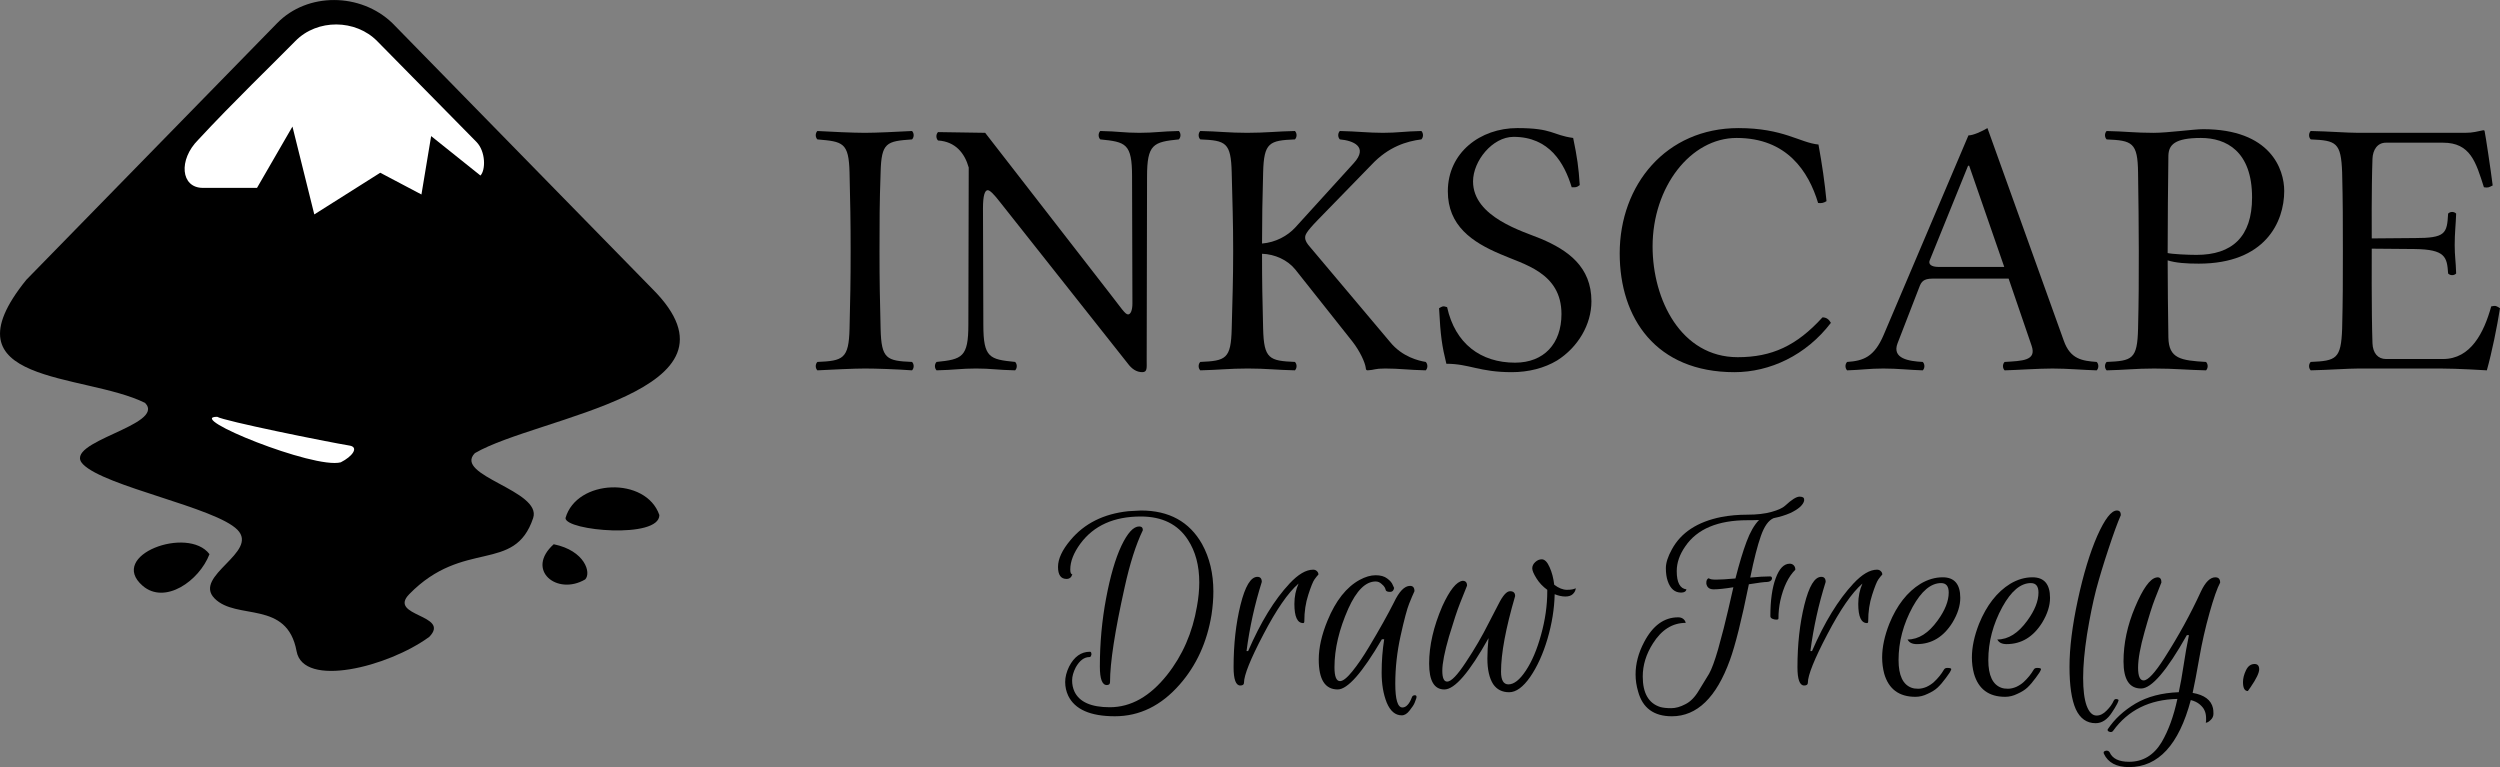 <?xml version="1.0" encoding="UTF-8"?>
<svg width="828.38" height="254.18" version="1.0" xmlns="http://www.w3.org/2000/svg" xmlns:cc="http://creativecommons.org/ns#" xmlns:dc="http://purl.org/dc/elements/1.1/" xmlns:rdf="http://www.w3.org/1999/02/22-rdf-syntax-ns#" xmlns:xlink="http://www.w3.org/1999/xlink">
 <rect width="100%" height="100%" fill="#808080" stroke="none"/>
 <title>Inkscape Logo</title>
 <style type="text/css">.specularity {opacity:0.5;}
	.low-specularity {opacity:0.25;}
	.full-specularity {opacity:1;}
	.black {fill:#000000;}
	.white {fill:#ffffff;}
	.outline-big {stroke-width:16;stroke:none;opacity:0.1;fill:none;}
	.outline-small {stroke-width:8;stroke:none;opacity:0.2;fill:none;}
	.stroke-highlight {fill:none;stroke:none;opacity:0.2;}
       	.base-shadow 	{fill:black;opacity:75;}</style>
 <!-- Copyright License -->
 <g transform="translate(152.73 -586.07)">
  <path d="m200.68 777.9q-2.834 0-2.834-3.983t4.137-8.886q6.894-8.273 19.151-9.575l4.213-0.23q13.942 0 20.223 11.108 3.754 6.818 3.754 15.704 0 3.677-0.613 7.737-2.221 13.636-10.571 23.134-9.193 10.495-21.449 10.495-12.18 0-15.474-6.818-0.996-2.145-0.996-4.52 0-2.451 1.302-5.133 2.528-4.903 6.894-4.903 0.383 0 0.46 0.46 0.153 0.383-0.077 0.843-0.153 0.46-0.536 0.46-2.604 0-4.52 3.371-1.226 2.375-1.226 4.366 0 1.992 0.766 3.677 2.451 5.209 11.72 5.209 10.495 0 18.998-10.725 7.66-9.652 9.882-22.675 0.766-4.213 0.766-7.967 0-8.35-3.754-14.095-4.979-7.737-15.627-7.737-13.329 0-19.994 8.963-3.371 4.596-3.371 8.58 0 1.609 0.689 1.609-0.46 1.532-1.915 1.532zm11.031 29.033q0-11.644 2.068-22.598 2.068-11.031 5.056-17.389 3.064-6.435 5.899-6.435 1.226 0 1.226 1.226-3.447 7.124-6.052 18.998-4.826 21.679-4.826 31.331 0 0.996-1.073 0.996-2.298 0-2.298-6.128z"/>
  <path d="m279.08 792.53q-2.911 0-2.911-6.358 0-3.6 1.379-6.741-5.209 4.52-11.644 16.853-6.435 12.257-6.435 16.01 0 0.919-1.226 0.919-2.221 0-2.221-6.052 0-11.414 2.298-20.683t5.592-9.269q1.456 0 1.456 1.685-3.524 11.184-5.056 22.905h0.536q6.205-14.325 13.712-22.368 4.29-4.596 7.814-4.596 0.766 0 1.226 0.46 0.536 0.46 0.536 1.149-0.536 0.536-1.302 1.609t-2.068 5.133q-1.302 3.983-1.302 8.733 0 0.613-0.383 0.613z"/>
  <path d="m290.52 814.52q-6.282 0-6.282-9.882 0-5.899 2.911-12.946 4.06-9.882 10.648-13.482 2.834-1.532 5.286-1.532t3.83 1.072q1.456 1.073 1.839 2.145l0.46 0.996q-0.23 1.302-1.302 1.302-1.226 0-1.456-0.536-0.153-0.613-0.383-0.996-0.23-0.46-1.072-1.149-0.843-0.766-1.915-0.766-4.979 0-9.039 8.963-4.596 10.342-4.596 19.457 0 4.596 1.839 4.596 1.456 0 4.06-3.217 2.681-3.294 5.592-8.197 5.056-8.426 8.197-14.631 2.604-5.516 5.362-5.516 1.456 0 1.456 1.762-0.689 1.456-1.762 4.137-1.073 2.681-2.834 10.648-1.762 7.967-1.762 15.857 0 7.89 2.375 7.89 0.919 0 1.685-0.843 0.766-0.766 1.379-2.375 0.23-0.843 1.073-0.843 0.306 0 0.46 0.23t0 0.766-0.536 1.456q-0.383 0.996-1.685 2.604-1.226 1.609-2.604 1.609-3.217 0-4.979-4.213-1.685-4.213-1.685-9.959t0.843-11.031h-0.766q-9.729 16.623-14.631 16.623z"/>
  <path d="m362.26 779.82q2.221 1.685 4.213 1.685 2.068 0 2.911-0.536 0 0.996-0.919 1.915-0.843 0.843-2.528 0.843-1.609 0-3.524-0.766-0.153 7.201-2.375 14.785-2.221 7.507-5.745 12.64-3.524 5.056-6.971 5.056t-5.286-2.681q-1.915-2.988-1.915-8.503 0-3.141 0.383-6.741-9.499 17.006-14.631 17.006-5.056 0-5.056-8.58 0-8.886 4.366-18.998 3.677-8.043 6.741-8.426 1.456 0 1.456 1.609-0.919 2.221-2.298 5.745-1.379 3.447-3.677 11.108-2.221 7.66-2.221 11.337 0 3.6 1.609 3.6 1.992 0 6.205-6.435 4.29-6.435 7.507-12.869l3.294-6.358q2.145-4.29 3.83-4.29t1.685 1.609q-4.673 16.01-4.673 25.05 0 4.213 2.451 4.213 2.758 0 5.745-4.52 3.064-4.596 5.056-11.874 2.068-7.354 2.068-14.478v-0.46q-2.221-1.609-3.6-3.83t-1.379-3.294q0-1.149 0.996-2.068t2.145-0.919q1.456 0 2.604 2.604 1.149 2.528 1.532 5.822z"/>
  <path d="m402.86 775.3q0 5.669 3.217 6.052-0.23 1.073-1.762 1.073-3.141 0-4.443-3.83-0.613-1.762-0.613-4.29 0-2.604 1.992-6.205 4.52-8.35 16.393-10.725 4.06-0.766 8.656-0.766 4.673 0 7.967-0.919t4.52-2.068q3.217-2.988 4.749-2.988t1.532 0.919q0 0.23 0 0.46-0.536 2.145-4.596 4.06-2.451 1.073-5.516 1.685-2.528 1.072-4.213 5.899-1.685 4.749-3.524 13.789 3.983-0.383 6.588-0.383 0.689 0 0.613 0.843-0.306 0.919-1.609 0.996-1.302 0-6.052 0.766-3.6 17.772-6.282 25.126-6.741 18.615-19.228 18.615-8.963 0-11.184-8.197-0.843-2.834-0.843-5.669 0-5.362 2.834-10.725 4.29-8.197 11.261-8.197 0.996 0 1.609 0.46 0.689 0.46 0.919 1.379-6.588 0-10.878 6.818-3.371 5.286-3.371 10.954 0 8.273 5.822 10.112 1.379 0.383 3.6 0.383 2.221 0 4.673-1.302 2.528-1.226 4.52-4.596 2.068-3.294 3.371-5.516 1.302-2.298 2.988-8.12 1.992-7.124 3.371-13.176 1.379-6.128 1.685-7.354-4.29 0.689-6.511 0.689-2.145 0-2.451-1.915-0.077-1.532 0.843-1.762 0.383 0.46 2.375 0.46 2.068 0 6.435-0.383 1.915-7.507 3.677-12.18 1.762-4.749 4.137-7.201-1.226 0.077-3.83 0.077-14.708 0-20.606 8.656-2.834 4.06-2.834 8.197zm33.706 15.704q0 0.383-0.689 0.383-0.689 0-1.379-0.306-0.613-0.306-0.613-0.843 0-7.814 1.762-12.563 1.762-4.826 4.673-4.826 0.766 0 1.302 0.536 0.536 0.536 0.536 1.456-3.447 3.447-4.979 10.265-0.613 2.834-0.613 5.899z"/>
  <path d="m465.92 792.53q-2.911 0-2.911-6.358 0-3.6 1.379-6.741-5.209 4.52-11.644 16.853-6.435 12.257-6.435 16.01 0 0.919-1.226 0.919-2.221 0-2.221-6.052 0-11.414 2.298-20.683t5.592-9.269q1.456 0 1.456 1.685-3.524 11.184-5.056 22.905h0.536q6.205-14.325 13.712-22.368 4.29-4.596 7.814-4.596 0.766 0 1.226 0.46 0.536 0.46 0.536 1.149-0.536 0.536-1.302 1.609t-2.068 5.133q-1.302 3.983-1.302 8.733 0 0.613-0.383 0.613z"/>
  <path d="m490.99 777.36q5.822 0 5.822 6.818 0 3.907-2.604 8.197-4.443 7.124-11.797 7.124-1.149 0-1.915-0.383t-1.149-1.149q5.439 0 9.959-6.282 3.677-5.056 3.677-9.269 0-3.141-2.528-3.141-5.056 0-9.422 7.89-4.673 8.58-4.673 17.619 0 7.66 4.366 9.193 0.843 0.306 2.145 0.306t2.758-0.613q1.456-0.689 2.451-1.609 1.992-1.839 3.294-4.06 0.306-0.613 1.149-0.613 1.379 0 1.302 0.46-0.23 0.843-1.762 2.834-1.456 1.992-2.758 3.217-1.226 1.149-3.294 2.068-1.992 0.996-4.06 0.996-8.12 0-10.342-7.66-0.689-2.604-0.689-5.362 0-5.133 2.375-11.184 3.754-9.193 10.342-13.252 3.6-2.145 7.354-2.145z"/>
  <path d="m520.73 777.36q5.822 0 5.822 6.818 0 3.907-2.604 8.197-4.443 7.124-11.797 7.124-1.149 0-1.915-0.383t-1.149-1.149q5.439 0 9.959-6.282 3.677-5.056 3.677-9.269 0-3.141-2.528-3.141-5.056 0-9.422 7.89-4.673 8.58-4.673 17.619 0 7.66 4.366 9.193 0.843 0.306 2.145 0.306t2.758-0.613q1.456-0.689 2.451-1.609 1.992-1.839 3.294-4.06 0.306-0.613 1.149-0.613 1.379 0 1.302 0.46-0.23 0.843-1.762 2.834-1.456 1.992-2.758 3.217-1.226 1.149-3.294 2.068-1.992 0.996-4.06 0.996-8.12 0-10.342-7.66-0.689-2.604-0.689-5.362 0-5.133 2.375-11.184 3.754-9.193 10.342-13.252 3.6-2.145 7.354-2.145z"/>
  <path d="m541.66 825.7q-4.443 0-6.588-4.673-2.068-4.673-2.068-14.019t2.758-22.139q2.758-12.793 6.435-21.219 3.754-8.426 6.511-8.426 1.302 0 1.302 1.532-1.609 3.677-4.06 11.108-2.451 7.354-4.137 13.636-1.609 6.282-2.988 14.708-1.302 8.426-1.302 14.478 0 5.975 1.149 9.193 1.226 3.294 3.294 3.294 1.762 0 3.371-1.685 1.609-1.609 2.298-3.217 0.383-0.843 1.379-0.46 0.383 0.153 0.153 0.613-0.153 0.536-0.613 1.302-0.383 0.766-1.456 2.375-2.298 3.6-5.439 3.6z"/>
  <path d="m552.74 838.49q6.894 0 10.801-6.511 3.371-5.745 5.209-14.325-13.865 0.306-21.296 10.571-0.46 0.689-1.456 0.23-0.536-0.306-0.306-0.766 3.294-4.979 9.193-8.503 5.899-3.447 14.325-3.754 0.843-3.83 1.609-8.963 0.766-5.133 1.762-9.959h-0.689q-9.959 17.696-15.168 17.696-5.822 0-5.822-8.963t3.83-18.002q3.83-9.116 6.971-9.805l0.46-0.077q1.302 0 1.302 1.685-0.843 2.068-2.145 5.439-1.302 3.294-3.447 10.954-2.145 7.584-2.145 11.874 0 4.213 1.839 4.213 2.145 0 6.894-7.431 6.971-10.878 12.103-22.062 2.221-4.673 4.749-4.673 1.609 0 1.609 1.762-1.456 2.681-3.524 10.035t-3.371 14.861q-1.302 7.431-2.221 11.644 5.822 0.996 6.741 5.056 0.153 0.689 0.153 1.839 0 1.226-0.919 2.068-0.919 0.919-1.609 0.919 0.153-0.536 0.077-1.915-0.077-1.302-0.536-2.221-0.383-0.919-1.532-1.915-1.149-0.996-2.988-1.456-5.899 22.215-20.453 22.215-6.282 0-8.35-4.443-0.077-0.23-0.077-0.383 0-0.46 0.843-0.613 0.766-0.077 1.149 0.536 1.379 3.141 6.435 3.141z"/>
  <path d="m592.1 815.05q-1.609 0-1.609-2.988 0-1.839 0.996-3.907 0.996-2.068 2.834-2.068 1.532 0 1.532 1.762 0 1.762-2.834 5.899z"/>
 </g>
 <g transform="translate(152.73 -586.07)">
  <path d="m139.06 694.98c-0.242-9.928-0.363-15.497-0.363-25.547s0-15.982 0.363-26.152c0.242-10.049 1.937-10.412 10.412-11.018 0.726-0.726 0.726-2.058 0-2.785-4.48 0.242-11.986 0.605-15.618 0.605s-11.865-0.363-15.74-0.605c-0.726 0.726-0.726 2.058 0 2.785 8.475 0.726 10.412 0.969 10.654 11.018 0.242 10.049 0.363 15.982 0.363 26.031s-0.121 15.618-0.363 25.668c-0.242 10.049-2.179 10.654-10.654 11.018-0.726 0.726-0.726 2.058 0 2.785 4.722-0.242 12.107-0.605 15.74-0.605s10.654 0.242 15.618 0.605c0.726-0.726 0.726-2.058 0-2.785-8.475-0.363-10.17-0.969-10.412-11.018z"/>
  <path d="m222.38 644.61 0.121 42.012c0 2.3-0.605 3.632-1.453 3.632-0.969 0-2.3-2.179-5.811-6.659l-41.528-53.514-15.618-0.242c-0.726 0.726-0.726 2.058 0 2.785 5.811 0.363 8.838 4.238 10.17 8.959l-0.121 52.062c0 10.776-2.058 11.502-10.533 12.349-0.726 0.726-0.726 2.058 0 2.785 5.933-0.121 7.991-0.605 13.076-0.605 5.085 0 6.901 0.484 12.955 0.605 0.726-0.726 0.726-2.058 0-2.785-8.475-0.848-10.533-1.332-10.533-12.349l-0.121-38.622c0-4.117 0.605-5.933 1.574-5.933 0.726 0 2.058 1.332 4.117 3.995l42.255 53.393c1.332 1.816 2.906 2.906 4.843 2.906 1.695 0 1.453-1.453 1.453-3.753l0.121-61.021c0-10.776 2.058-11.502 10.533-12.35 0.726-0.726 0.726-2.058 0-2.785-5.933 0.121-7.991 0.605-13.076 0.605-5.085 0-6.901-0.484-12.955-0.605-0.726 0.726-0.726 2.058 0 2.785 8.475 0.848 10.533 1.332 10.533 12.35z"/>
  <path d="m265.81 694.98c-0.242-9.686-0.363-15.255-0.363-24.82 4.238 0.121 8.475 2.058 11.018 5.206l19.009 23.973c2.421 3.148 4.117 6.78 4.359 8.717 0 0.363 0.121 0.726 0.605 0.726 2.421-0.121 2.179-0.605 5.811-0.605 4.722 0 7.749 0.484 13.439 0.605 0.726-0.726 0.726-2.058 0-2.785-2.179-0.363-7.749-1.574-11.865-6.659l-26.515-31.479c-0.969-1.09-1.574-2.058-1.574-3.027 0-0.848 0.121-1.695 4.238-5.933l17.798-18.282c5.569-5.933 11.623-7.749 16.466-8.354 0.726-0.726 0.726-2.058 0-2.785-5.69 0.121-7.87 0.605-12.713 0.605s-8.596-0.484-14.287-0.605c-0.726 0.726-0.726 2.058 0 2.785 4.359 0.363 9.565 2.421 4.601 7.87l-19.372 21.309c-2.543 2.785-6.538 4.964-11.018 5.327 0-8.475 0.121-14.287 0.363-23.488 0.242-10.049 2.058-10.654 10.533-11.018 0.726-0.726 0.726-2.058 0-2.785-5.933 0.121-9.686 0.605-15.861 0.605-6.054 0-9.444-0.484-15.497-0.605-0.726 0.726-0.726 2.058 0 2.785 8.475 0.363 10.17 0.969 10.412 11.018s0.484 15.982 0.484 26.031-0.242 15.618-0.484 25.668c-0.242 10.049-1.937 10.654-10.412 11.018-0.726 0.726-0.726 2.058 0 2.785 5.933-0.121 9.565-0.605 15.74-0.605 6.054 0 9.565 0.484 15.618 0.605 0.726-0.726 0.726-2.058 0-2.785-8.475-0.363-10.291-0.969-10.533-11.018z"/>
  <path d="m368.54 631.78c-7.022-0.969-6.659-3.269-18.524-3.269-12.228 0-23.004 8.112-23.004 20.946 0 11.381 7.991 16.829 17.435 20.825 7.628 3.39 20.219 6.054 20.219 19.856 0 9.807-5.811 16.103-15.376 16.103-11.381 0-19.856-6.296-22.52-18.403-1.453-0.484-1.574-0.242-2.664 0.363 0.484 9.323 0.969 12.471 2.421 18.403 7.628 0 10.897 2.785 21.672 2.785 5.569 0 10.776-1.332 15.013-3.874 6.901-4.359 11.381-11.865 11.381-19.614 0-11.502-7.87-16.95-16.708-20.704-5.811-2.421-22.52-7.143-22.52-19.009 0-6.78 6.417-14.771 13.439-14.771 11.865 0 16.829 8.717 19.251 16.708 1.332 0 1.574 0.121 2.664-0.726-0.363-5.811-0.848-9.202-2.179-15.618z"/>
  <path d="m421.98 709.39c11.744 0 23.73-5.569 31.963-16.345-0.605-1.09-1.453-1.816-2.785-1.816-8.596 9.444-16.829 13.197-28.089 13.197-18.766 0-28.21-19.009-28.21-36.685 0-19.735 12.592-35.959 27.847-35.959 16.708 0 23.851 11.139 26.999 21.551 1.09 0.121 1.816 0 2.785-0.605-0.605-6.296-1.453-12.107-2.664-18.766-6.175-0.605-11.623-5.448-26.515-5.448-23.973 0-39.349 18.766-39.349 41.528 0 21.43 11.986 39.349 38.017 39.349z"/>
  <path d="m489.71 674.52c-2.664 0-3.511-0.969-3.027-2.179l12.713-31.358h0.363l11.623 33.537zm-13.681 25.304 7.264-18.766c0.605-1.574 1.332-2.664 4.238-2.664h25.304l7.628 22.278c1.695 4.964-3.148 4.964-8.959 5.327-0.726 0.726-0.726 2.058 0 2.785 4.48-0.121 11.139-0.605 15.861-0.605 4.964 0 10.17 0.484 14.65 0.605 0.726-0.726 0.726-2.058 0-2.785-4.722-0.363-8.717-0.848-10.897-7.022l-25.304-70.465c-1.816 1.09-4.722 2.421-6.296 2.421l-28.089 66.106c-3.148 7.386-6.78 8.596-12.107 8.959-0.726 0.726-0.726 2.058 0 2.785 4.48-0.121 7.264-0.605 11.986-0.605 4.964 0 8.596 0.484 13.076 0.605 0.726-0.726 0.726-2.058 0-2.785-4.601-0.242-10.291-1.09-8.354-6.175z"/>
  <path d="m565.53 672.34c2.664 0.848 6.175 1.09 10.291 1.09 22.035 0 28.331-13.802 28.331-24.094 0-7.143-4.48-20.461-26.878-20.461-3.148 0-11.623 1.211-16.466 1.211-6.054 0-9.444-0.484-15.497-0.605-0.726 0.726-0.726 2.058 0 2.785 8.475 0.363 10.291 0.969 10.412 11.018s0.242 15.982 0.242 26.031 0 15.618-0.242 25.668c-0.242 10.17-1.937 10.654-10.412 11.018-0.726 0.726-0.726 2.058 0 2.785 5.933-0.121 9.565-0.605 15.74-0.605 6.78 0 11.139 0.484 17.192 0.605 0.726-0.726 0.726-2.058 0-2.785-8.354-0.484-12.35-1.09-12.471-8.112-0.121-9.081-0.242-16.829-0.242-25.547zm0.242-34.748c0.121-3.511 2.058-5.811 10.776-5.811 8.354 0 16.95 4.359 16.95 19.735 0 13.076-6.659 19.009-18.403 19.009-2.906 0-7.991-0.242-9.565-0.605v-0.605c0-10.049 0.121-21.672 0.242-31.721z"/>
  <path d="m647.32 664.95-14.166 0.121s-0.121-16.466 0.242-26.394c0.121-2.906 1.574-5.327 4.48-5.327h18.887c9.081 0 10.897 6.417 13.56 14.771 1.453 0.242 1.695 0 2.906-0.605-0.605-4.964-2.421-16.95-2.664-17.919 0-0.242-0.121-0.363-0.484-0.363-2.058 0.363-3.148 0.848-6.054 0.848h-35.353c-3.632 0-9.686-0.484-15.74-0.605-0.726 0.726-0.726 2.058 0 2.785 8.475 0.363 10.049 0.969 10.412 11.018 0.242 9.928 0.242 15.982 0.242 26.031s0 15.74-0.242 25.668c-0.363 10.049-1.937 10.654-10.412 11.018-0.726 0.726-0.726 2.058 0 2.785 5.933-0.121 12.35-0.605 15.982-0.605h26.878c5.811 0 15.497 0.605 15.497 0.605 1.695-6.054 3.39-14.408 4.359-20.582-1.211-0.726-1.332-0.969-2.906-0.605-2.421 8.717-6.78 17.435-15.982 17.435h-18.887c-2.664 0-4.359-1.937-4.48-5.206-0.363-10.17-0.242-31.358-0.242-31.358l14.166 0.121c10.291 0.121 10.776 2.664 11.139 8.112 0.726 0.726 1.937 0.726 2.664 0-0.121-4.238-0.484-5.69-0.484-9.444 0-3.995 0.363-6.78 0.484-10.412-0.726-0.726-1.937-0.726-2.664 0-0.363 6.659-0.848 8.112-11.139 8.112z"/>
 </g>
 <g id="inkscape-logo" transform="matrix(.619 0 0 .619 -9.129 -9.587)">
  <path d="m163.15 27.83-134.34 137.47c-45.39 56.21 30.89 49.67 63.59 65.86 11.73 11.99-44.96 20.84-33.23 32.84 11.73 11.99 70.93 23.1 82.68 35.09 11.73 11.99-24.01 24.71-12.28 36.7s38.86 0.63 43.94 28.31c3.62 19.78 48.89 8.5 71.03-7.7 11.73-12-22.44-10.87-10.71-22.86 29.17-29.83 56.33-10.84 66.31-40.73 4.93-14.77-42.94-22.77-31.19-34.76 33.75-19.71 150.4-32.54 95.05-87.89l-139.25-142.33c-17.03-16.35-45.45-16.53-61.6 0zm154.31 264.98c0 6.82 50.25 11.29 50.25-1.61-7.16-20.72-44.31-19.32-50.25 1.61zm-226.36 36.24c11.9 10.29 30.28-2.56 35.79-16.92-11.53-15.32-54.69 0.55-35.79 16.92zm220.06-22.23c-15.34 13.76 1.72 27.72 16.84 18.83 3.37-3.42-0.09-15.41-16.84-18.83z"/>
  <path d="m131 238.6c3.59 2.23 57.89 13.26 71.16 15.46 4.6 0.97 1.34 5.71-5 8.91-14.3 3.8-83.66-24.37-66.16-24.37z" fill="#fff"/>
  <path d="m216.63 37.47 53.15 53.98c5.04 5.15 4.97 15.13 2.15 18l-26.39-21.11-5.19 31.26-22.05-11.64-35.31 22.31-11.69-47.03-18.97 32.82h-29c-11.82 0-13.21-15-2.47-25.74 18.76-20.25 40.29-40.89 51.99-52.85 11.76-12.02 32.25-11.68 43.78 0z" fill="#fff"/>
 </g>
</svg>
